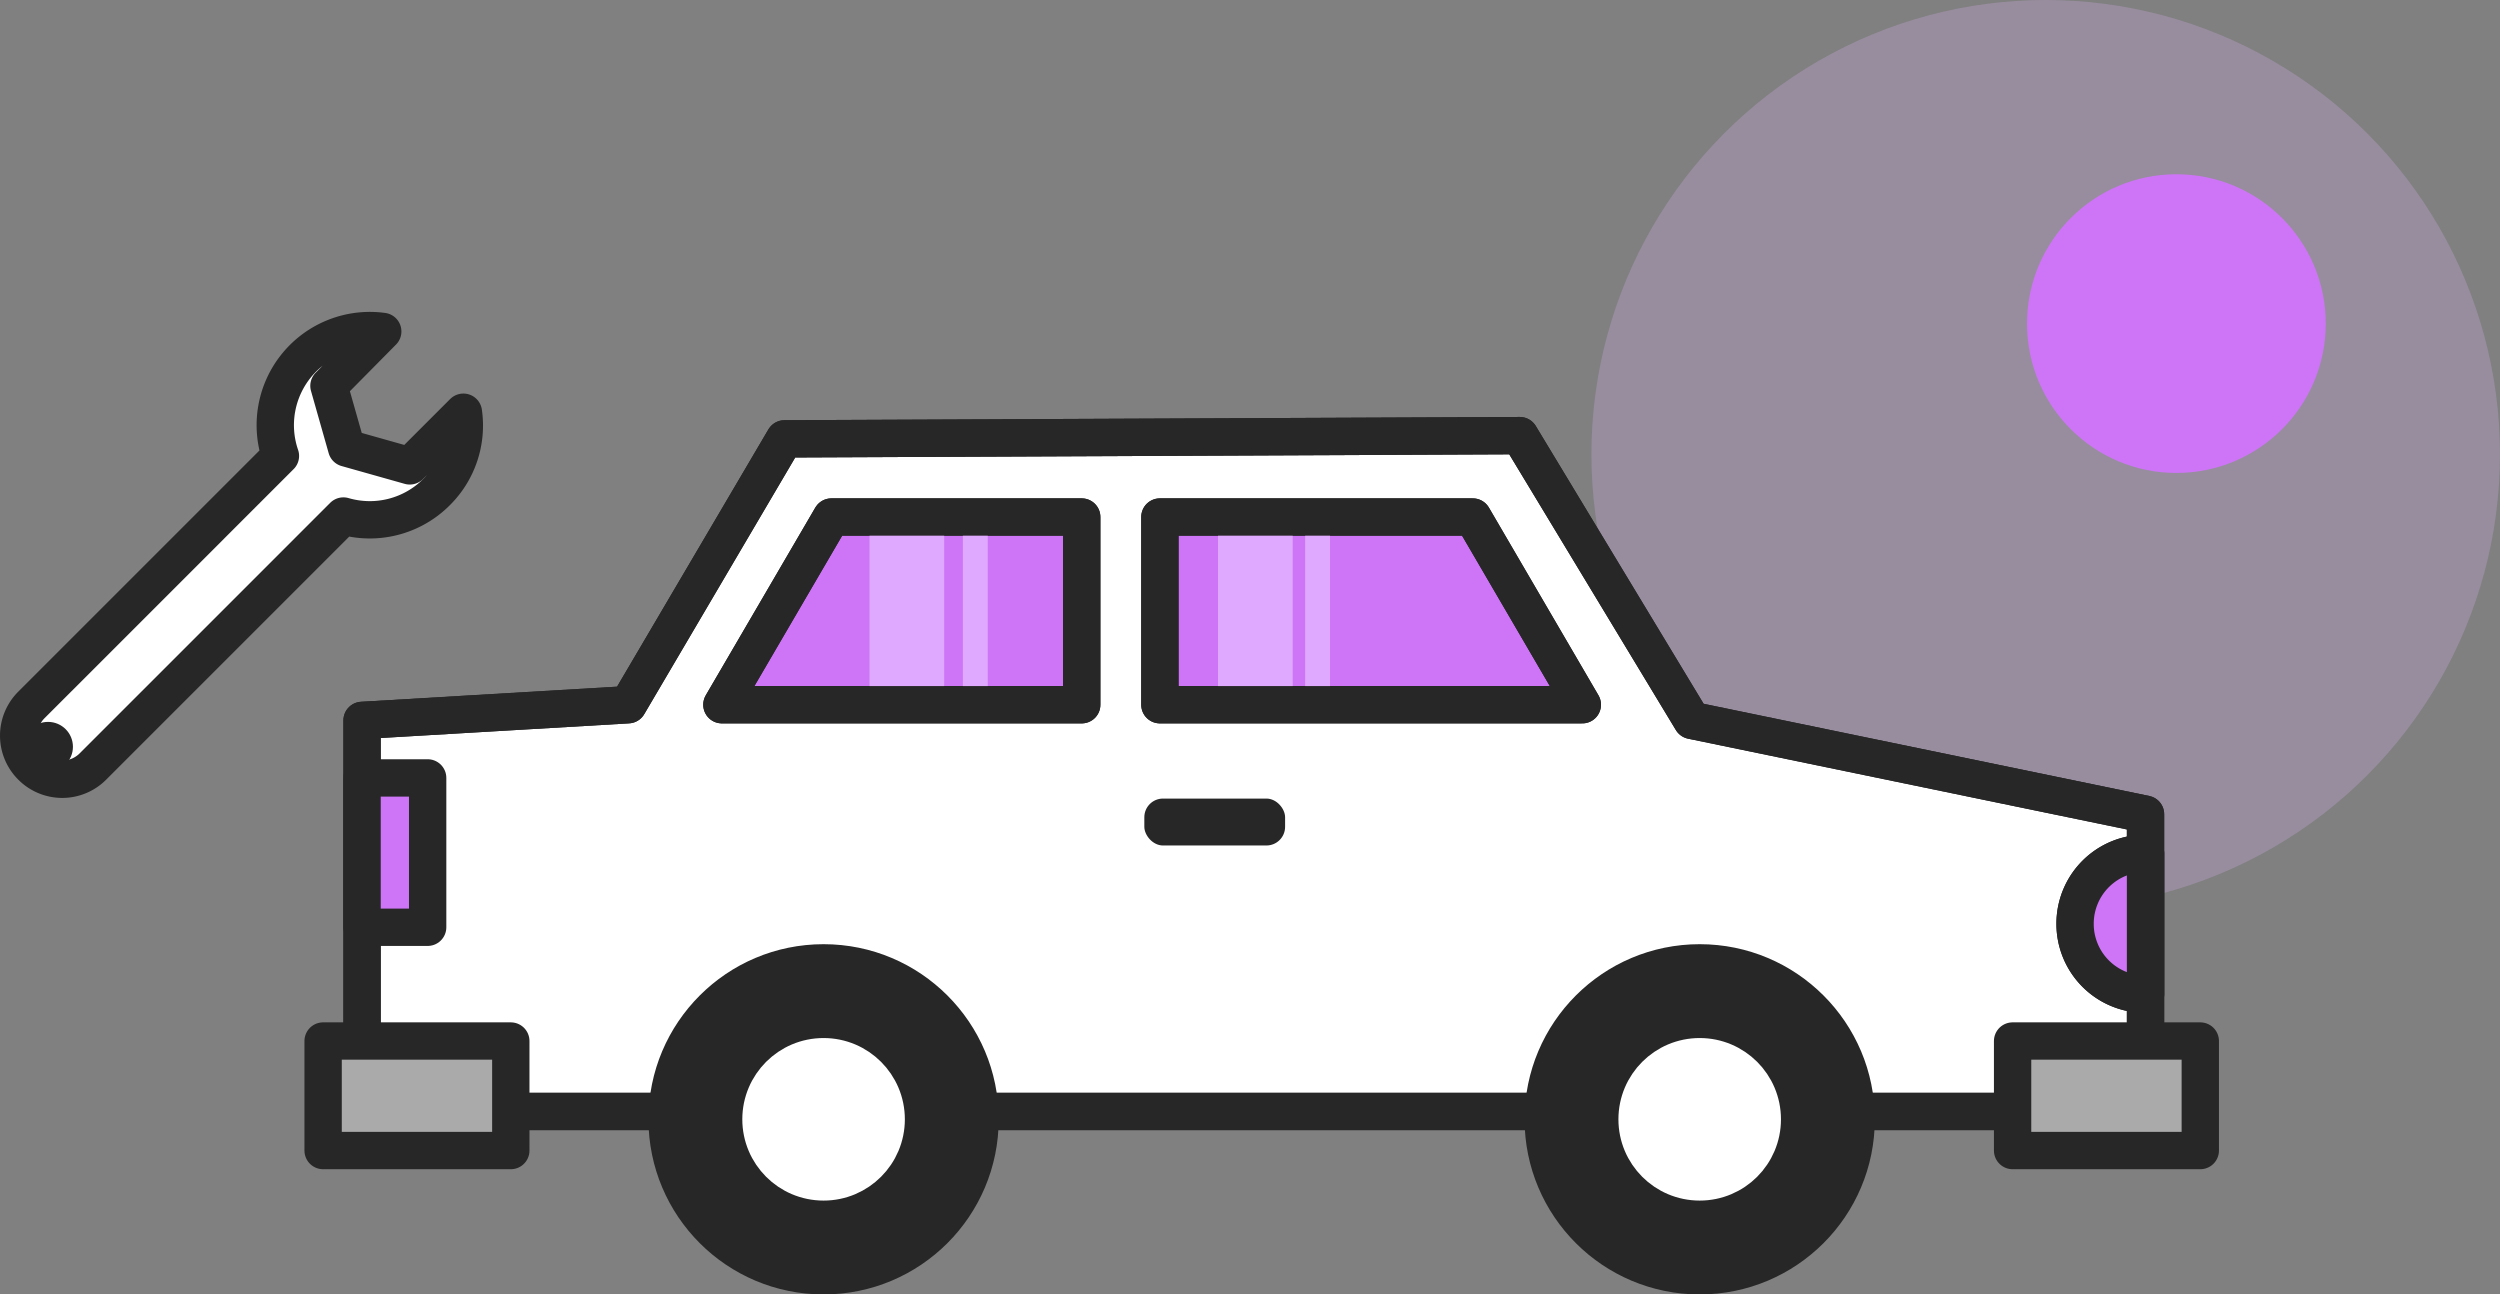<svg xmlns="http://www.w3.org/2000/svg" viewBox="0 0 200.86 104"><rect x="0" y="0" width="200.86" height="104" fill="#808080" stroke="none"/><defs><style>.cls-1{fill:#d2ace8;opacity:0.29;}.cls-2,.cls-8{fill:#cd75f6;}.cls-3,.cls-7{fill:#fff;}.cls-3,.cls-4,.cls-5,.cls-6,.cls-8{stroke:#272727;}.cls-3,.cls-4,.cls-5,.cls-6,.cls-7,.cls-8{stroke-linecap:round;stroke-linejoin:round;stroke-width:3px;}.cls-4{fill:none;}.cls-5{fill:#aaa;}.cls-6,.cls-9{fill:#272727;}.cls-7{stroke:#fff;}.cls-10{fill:#dfa9ff;}</style></defs><title>4_4</title><g id="Слой_2" data-name="Слой 2"><g id="Слой_1_копия3_" data-name="Слой 1 (копия3)"><circle class="cls-1" cx="164.36" cy="36.5" r="36.5"/><circle class="cls-2" cx="174.86" cy="26" r="12"/><polygon class="cls-3" points="172.38 65.42 172.38 89.3 29.09 89.3 29.09 57.88 50.46 56.62 63.03 35.26 122.1 35 135.93 57.88 172.38 65.42"/><polygon class="cls-4" points="172.38 65.42 172.38 89.3 29.09 89.3 29.09 57.88 50.47 56.62 63.03 35.26 122.11 35 135.93 57.88 172.38 65.42"/><path class="cls-4" d="M166.72,74.22a5.65,5.65,0,0,0,5.66,5.66V68.56A5.65,5.65,0,0,0,166.72,74.22Z"/><rect class="cls-5" x="161.69" y="83.65" width="15.08" height="8.8" transform="translate(338.47 176.09) rotate(-180)"/><rect class="cls-5" x="25.95" y="83.65" width="15.08" height="8.8" transform="translate(66.99 176.09) rotate(-180)"/><circle class="cls-6" cx="136.56" cy="89.93" r="12.57"/><circle class="cls-7" cx="136.56" cy="89.93" r="5.03"/><circle class="cls-6" cx="66.17" cy="89.93" r="12.57"/><circle class="cls-7" cx="66.17" cy="89.93" r="5.03"/><path class="cls-8" d="M166.72,74.22a5.65,5.65,0,0,0,5.66,5.66V68.56A5.65,5.65,0,0,0,166.72,74.22Z"/><polygon class="cls-8" points="127.13 56.62 118.33 41.54 93.19 41.54 93.19 56.62 127.13 56.62"/><polygon class="cls-8" points="58 56.62 66.8 41.54 86.91 41.54 86.91 56.62 58 56.62"/><rect class="cls-9" x="91.94" y="64.17" width="11.31" height="3.77" rx="1.5" transform="translate(195.19 132.1) rotate(-180)"/><rect class="cls-8" x="29.09" y="62.5" width="5.27" height="12"/><rect class="cls-10" x="77.36" y="41.5" width="2" height="15"/><rect class="cls-10" x="104.86" y="42" width="2" height="15"/><rect class="cls-10" x="69.86" y="42" width="6" height="15"/><rect class="cls-10" x="97.86" y="42" width="6" height="15"/><polygon class="cls-4" points="127.13 56.62 118.33 41.54 93.19 41.54 93.19 56.62 127.13 56.62"/><polygon class="cls-4" points="58 56.62 66.8 41.54 86.91 41.54 86.91 56.62 58 56.62"/><path class="cls-3" d="M35.07,39.54a7.57,7.57,0,0,1-7.48,1.92L7.47,61.58a3.48,3.48,0,0,1-4.94,0h0a3.49,3.49,0,0,1,0-4.95l20-20a7.6,7.6,0,0,1,8.22-10L26.43,31,27.85,36l5.07,1.43,4.31-4.31A7.51,7.51,0,0,1,35.07,39.54Z"/><circle class="cls-9" cx="3.86" cy="60" r="2"/></g></g></svg>